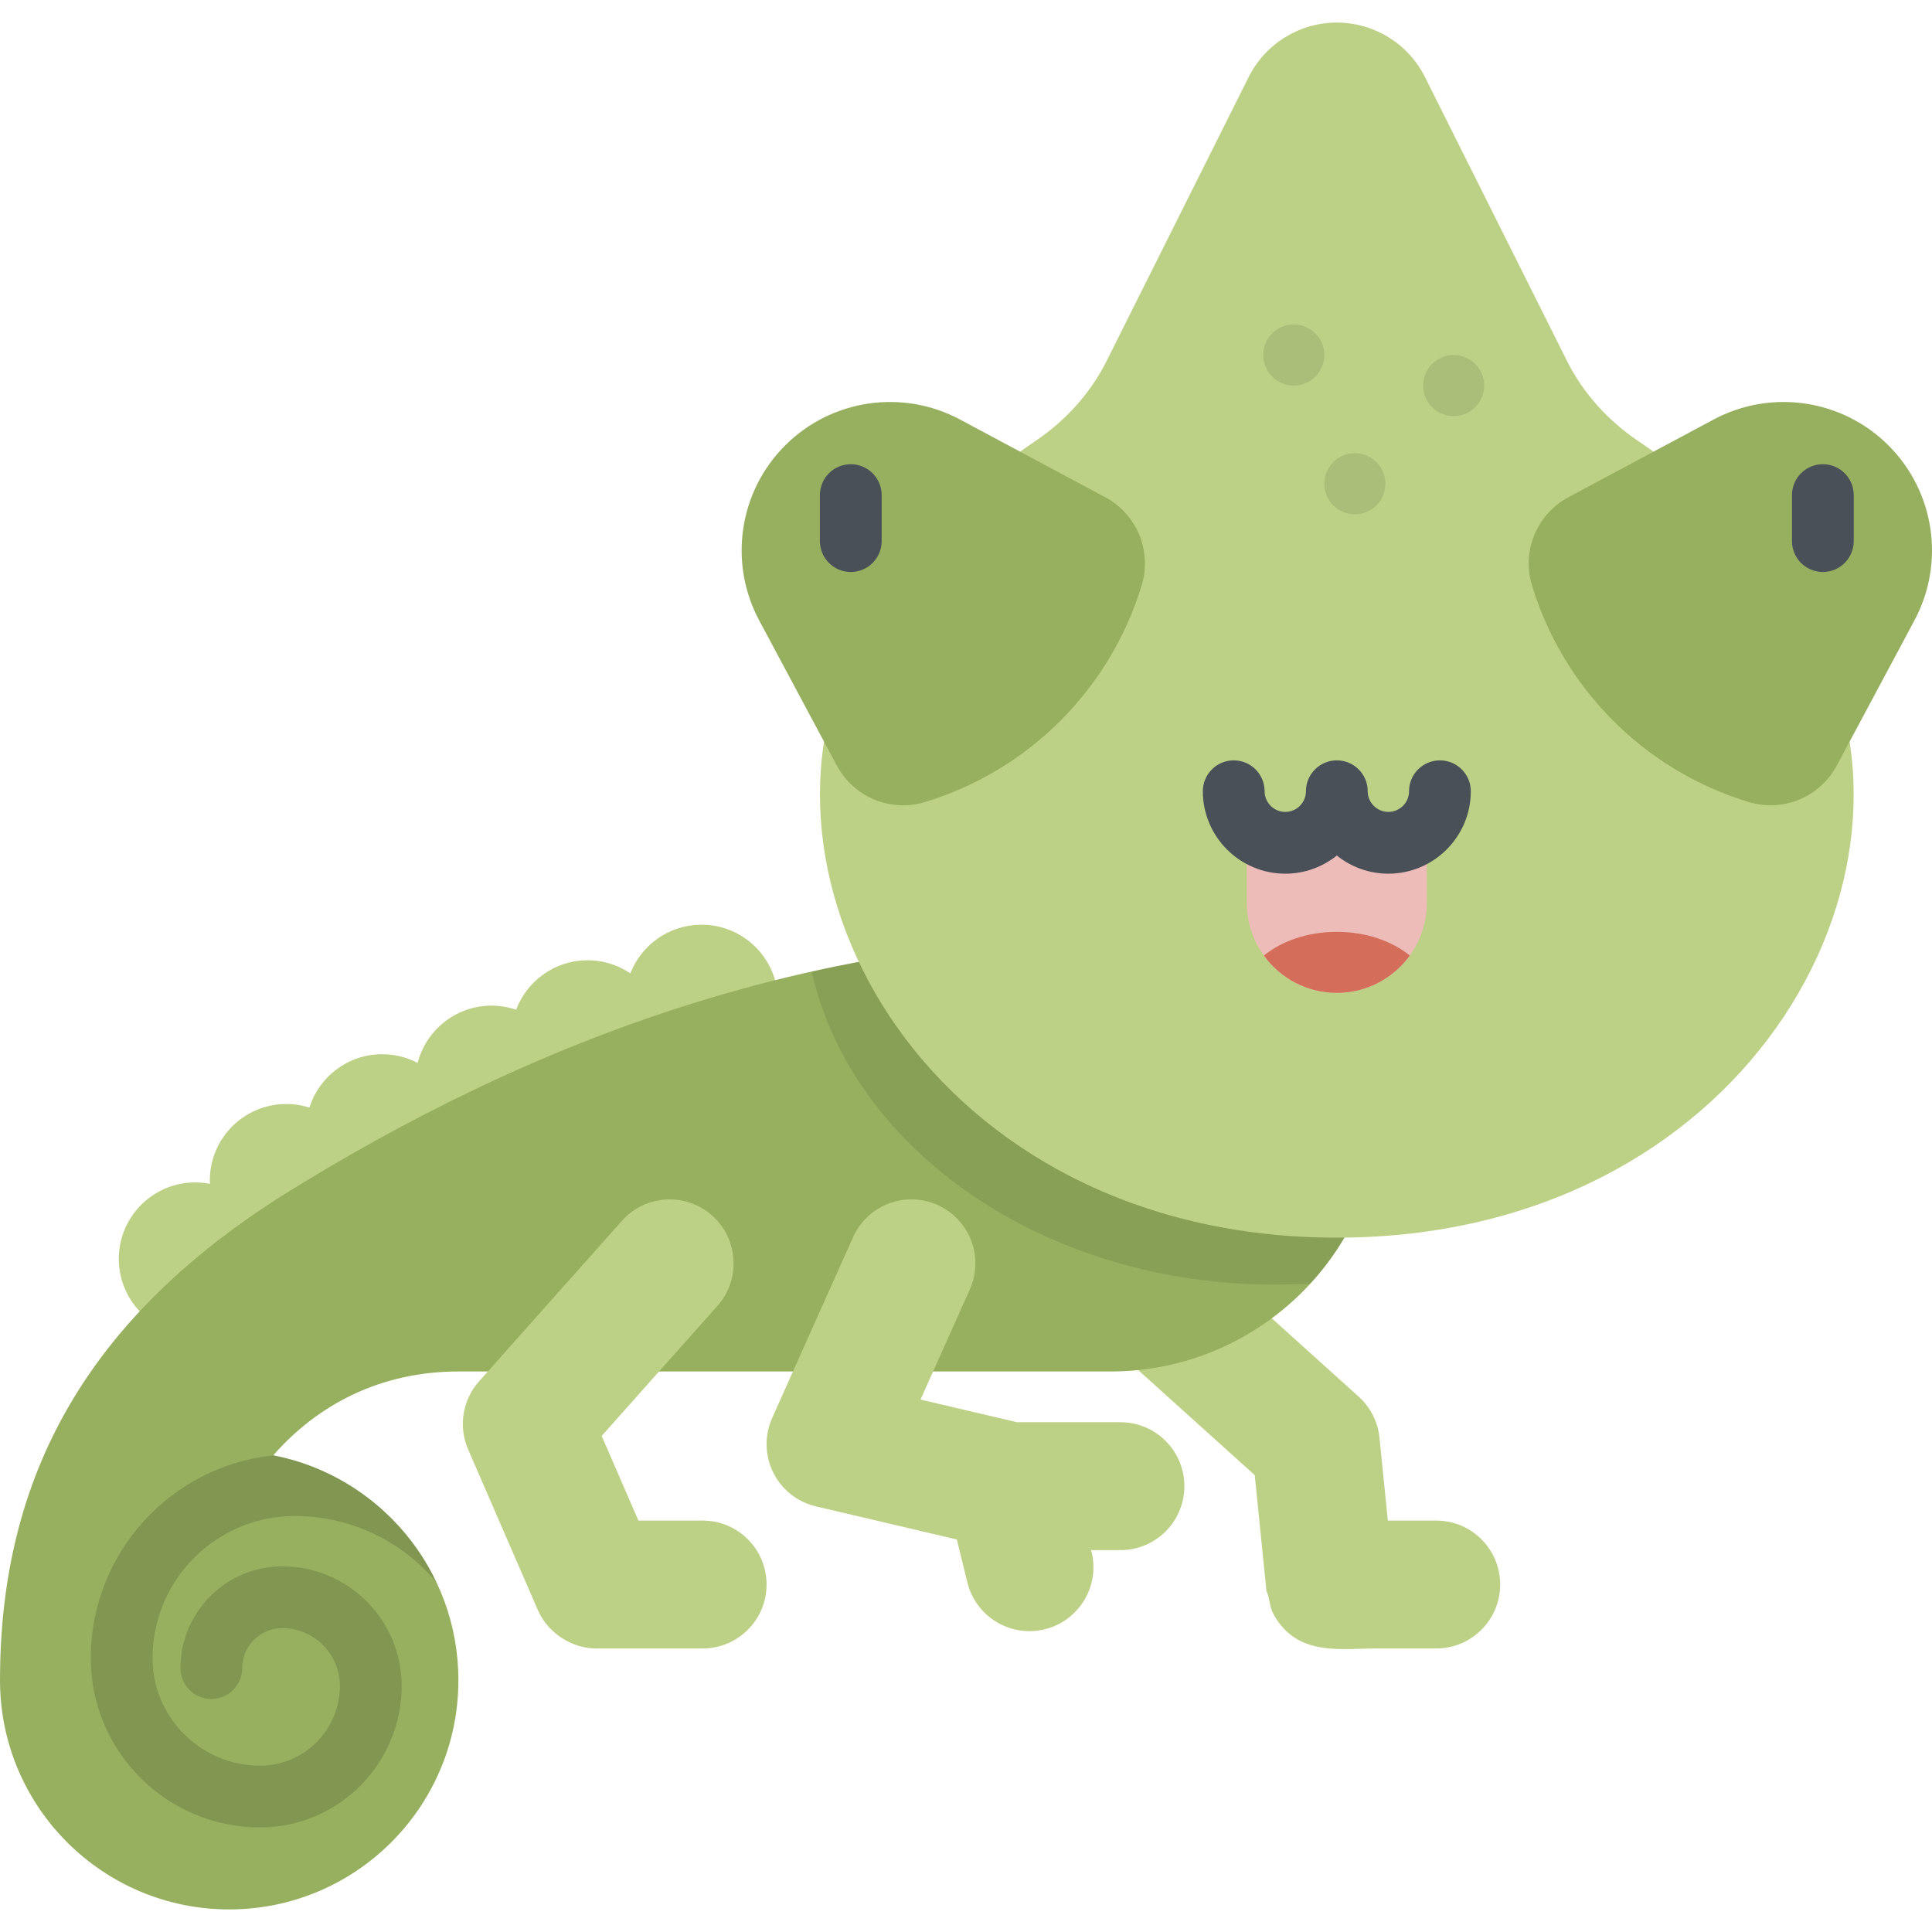 <?xml version="1.0" encoding="iso-8859-1"?>
<!-- Generator: Adobe Illustrator 19.0.0, SVG Export Plug-In . SVG Version: 6.00 Build 0)  -->
<svg version="1.1" id="Layer_1" xmlns="http://www.w3.org/2000/svg" xmlns:xlink="http://www.w3.org/1999/xlink" x="0px" y="0px"
	 viewBox="0 0 511.999 511.999" style="enable-background:new 0 0 511.999 511.999;" xml:space="preserve">
<g>
	<path style="fill:#BDD186;" d="M380.616,402.968h-12.818L365.575,381c-0.425-4.186-2.39-8.065-5.514-10.883l-53.147-47.903
		c-6.953-6.266-17.669-5.71-23.935,1.242c-6.265,6.952-5.71,17.669,1.243,23.935l48.291,43.525c0,0,3.107,30.705,3.107,30.707
		c0.848,1.722,0.796,3.998,1.712,5.828c1.128,2.25,2.748,4.258,4.732,5.811c6.312,4.943,15.137,3.6,22.669,3.6
		c5.295,0,10.589,0,15.884,0c9.359,0,16.947-7.588,16.947-16.947C397.563,410.555,389.975,402.968,380.616,402.968z"/>
	<path style="fill:#BDD186;" d="M185.484,245.059c-8.435,0.179-15.552,5.492-18.444,12.889c-3.35-2.262-7.398-3.56-11.747-3.467
		c-8.52,0.181-15.686,5.601-18.521,13.112c-2.173-0.737-4.498-1.136-6.926-1.085c-9.281,0.198-16.953,6.611-19.17,15.176
		c-2.93-1.535-6.275-2.378-9.816-2.303c-8.905,0.189-16.328,6.104-18.876,14.148c-2.064-0.654-4.261-1.003-6.546-0.955
		c-11.188,0.238-20.066,9.5-19.828,20.689c0.003,0.159,0.027,0.312,0.034,0.47c-1.398-0.273-2.842-0.41-4.324-0.38
		c-11.188,0.238-20.066,9.5-19.828,20.688c0.238,11.188,9.5,20.066,20.688,19.828s20.066-9.5,19.828-20.688
		c-0.003-0.159-0.027-0.312-0.034-0.47c1.398,0.273,2.842,0.41,4.324,0.38c8.905-0.189,16.328-6.104,18.876-14.148
		c2.064,0.654,4.262,1.003,6.546,0.955c9.281-0.198,16.953-6.611,19.17-15.176c2.93,1.535,6.276,2.378,9.816,2.303
		c8.519-0.181,15.686-5.601,18.521-13.112c2.173,0.737,4.498,1.136,6.926,1.085c8.436-0.179,15.552-5.49,18.444-12.887
		c3.35,2.262,7.398,3.56,11.747,3.467c11.188-0.238,20.066-9.5,19.828-20.689C205.935,253.699,196.672,244.821,185.484,245.059z"/>
</g>
<path style="fill:#97B05F;" d="M337.927,251.467c-111.577-13.998-202.511,27.922-260.874,63.966C23.116,348.743,0,391.158,0,445.275
	l0,0c0,33.545,27.194,60.739,60.74,60.739s60.74-27.194,60.74-60.739c0-29.545-21.1-54.154-49.051-59.604
	c11.68-13.368,28.354-22.215,49.051-22.215h172.774c39.746,0,71.966-32.22,71.966-71.966v-36.473L337.927,251.467z"/>
<path style="opacity:0.1;enable-background:new    ;" d="M337.927,251.467c-44.478-5.58-85.671-2.269-122.833,6.008
	c10.679,47.196,61.544,82.958,122.689,82.958c3.192,0,6.355-0.098,9.487-0.29c11.762-12.811,18.949-29.891,18.949-48.653v-36.473
	L337.927,251.467z"/>
<path style="fill:#BDD186;" d="M354.271,327.993c107.444,0,161.022-95.491,126.603-159.213l0,0
	c-11.244-21.262-27.406-38.905-46.654-51.85c-8.027-5.398-14.634-12.651-18.962-21.3l-37.626-75.21
	c-4.426-8.847-13.47-14.435-23.363-14.435l0,0l0,0c-9.893,0-18.937,5.588-23.363,14.435l-37.625,75.209
	c-4.328,8.651-10.935,15.903-18.961,21.3c-19.248,12.945-35.41,30.588-46.654,51.85l0,0
	C193.248,232.502,246.827,327.993,354.271,327.993z"/>
<path style="fill:#EDBCB9;" d="M367.932,223.35c-7.545,0-13.661-6.117-13.661-13.661c0,7.545-6.117,13.661-13.661,13.661
	c-4.052,0-7.681-1.775-10.182-4.576v20.497c0,13.169,10.675,23.844,23.844,23.844s23.844-10.675,23.844-23.844v-20.497
	C375.613,221.576,371.984,223.35,367.932,223.35z"/>
<path style="fill:#D46D59;" d="M354.271,246.948c-7.71,0-14.62,2.435-19.325,6.284c4.331,5.986,11.371,9.884,19.325,9.884
	c7.954,0,14.993-3.898,19.325-9.884C368.891,249.383,361.981,246.948,354.271,246.948z"/>
<path style="fill:#4A5058;" d="M367.932,231.535c-5.164,0-9.918-1.802-13.661-4.811c-3.744,3.008-8.496,4.811-13.661,4.811
	c-12.046,0-21.847-9.8-21.847-21.847c0-4.52,3.664-8.185,8.185-8.185s8.185,3.665,8.185,8.185c0,3.02,2.457,5.477,5.477,5.477
	c3.02,0,5.476-2.457,5.476-5.477c0-4.52,3.664-8.185,8.185-8.185s8.185,3.665,8.185,8.185c0,3.02,2.457,5.477,5.476,5.477
	c3.021,0,5.477-2.457,5.477-5.477c0-4.52,3.664-8.185,8.185-8.185s8.185,3.665,8.185,8.185
	C389.778,221.734,379.978,231.535,367.932,231.535z"/>
<g style="opacity:0.1;">
	<circle cx="385.237" cy="102.18" r="8.093"/>
	<circle cx="359.046" cy="128.197" r="8.093"/>
	<circle cx="342.861" cy="94.082" r="8.093"/>
</g>
<path style="fill:#97B05F;" d="M405.982,155.121L405.982,155.121c8.375,27.518,29.91,49.053,57.428,57.428l0,0
	c9.091,2.767,18.87-1.277,23.352-9.655l20.585-38.477c8.175-15.281,5.386-34.11-6.869-46.365l0,0
	c-12.253-12.254-31.084-15.044-46.365-6.869l-38.477,20.585C407.259,136.252,403.216,146.03,405.982,155.121z"/>
<path style="fill:#4A5058;" d="M483.076,151.581c-4.521,0-8.185-3.665-8.185-8.185v-12.189c0-4.52,3.664-8.185,8.185-8.185
	s8.185,3.665,8.185,8.185v12.189C491.26,147.916,487.596,151.581,483.076,151.581z"/>
<path style="fill:#97B05F;" d="M302.559,155.121L302.559,155.121c-8.375,27.518-29.91,49.053-57.428,57.428l0,0
	c-9.091,2.767-18.87-1.277-23.352-9.655l-20.585-38.477c-8.175-15.281-5.386-34.11,6.869-46.365l0,0
	c12.253-12.254,31.084-15.044,46.365-6.869l38.477,20.585C301.282,136.252,305.325,146.03,302.559,155.121z"/>
<path style="fill:#4A5058;" d="M225.466,151.581c-4.521,0-8.185-3.665-8.185-8.185v-12.189c0-4.52,3.664-8.185,8.185-8.185
	c4.521,0,8.185,3.665,8.185,8.185v12.189C233.651,147.916,229.987,151.581,225.466,151.581z"/>
<path style="opacity:0.15;enable-background:new    ;" d="M68.921,467.916c-15.711,0-28.493-12.782-28.493-28.493
	c0-20.768,16.895-37.663,37.664-37.663c15.038,0,28.513,6.8,37.532,17.479c-8.135-17.11-24.034-29.813-43.147-33.556
	c-27.165,2.818-48.419,25.843-48.419,53.741c0,24.738,20.125,44.863,44.863,44.863c20.693,0,37.527-16.835,37.527-37.527
	c0-17.457-14.202-31.659-31.659-31.659c-14.868,0-26.964,12.096-26.964,26.964c0,4.52,3.664,8.185,8.185,8.185
	s8.185-3.665,8.185-8.185c0-5.842,4.754-10.595,10.595-10.595c8.43,0,15.289,6.859,15.289,15.289
	C90.079,458.425,80.588,467.916,68.921,467.916z"/>
<g>
	<path style="fill:#BDD186;" d="M296.924,376.903h-27.412l-25.565-6.004l13.056-29.173c3.823-8.543-0.003-18.568-8.546-22.391
		c-8.544-3.823-18.568,0.003-22.391,8.546l-21.437,47.903c-2.066,4.614-1.963,9.91,0.28,14.44c2.243,4.531,6.392,7.824,11.314,8.979
		l37.344,8.771l2.797,11.389c1.899,7.733,8.823,12.909,16.445,12.909c1.337,0,2.698-0.159,4.054-0.492
		c9.091-2.233,14.649-11.411,12.417-20.499l-0.119-0.482h7.763c9.359,0,16.947-7.588,16.947-16.947
		C313.871,384.491,306.284,376.903,296.924,376.903z"/>
	<path style="fill:#BDD186;" d="M186.204,402.968h-17.017l-9.734-22.429l30.671-34.472c6.222-6.992,5.597-17.705-1.396-23.926
		c-6.993-6.222-17.706-5.595-23.925,1.396l-37.863,42.556c-4.387,4.931-5.512,11.958-2.885,18.011l18.377,42.344
		c0.021,0.05,0.044,0.099,0.064,0.148l0.027,0.063c2.627,6.06,8.951,10.205,15.555,10.205c0.029,0,0.058-0.004,0.087-0.004h28.039
		c9.359,0,16.947-7.588,16.947-16.947C203.15,410.555,195.563,402.968,186.204,402.968z"/>
</g>
<g>
</g>
<g>
</g>
<g>
</g>
<g>
</g>
<g>
</g>
<g>
</g>
<g>
</g>
<g>
</g>
<g>
</g>
<g>
</g>
<g>
</g>
<g>
</g>
<g>
</g>
<g>
</g>
<g>
</g>
</svg>
